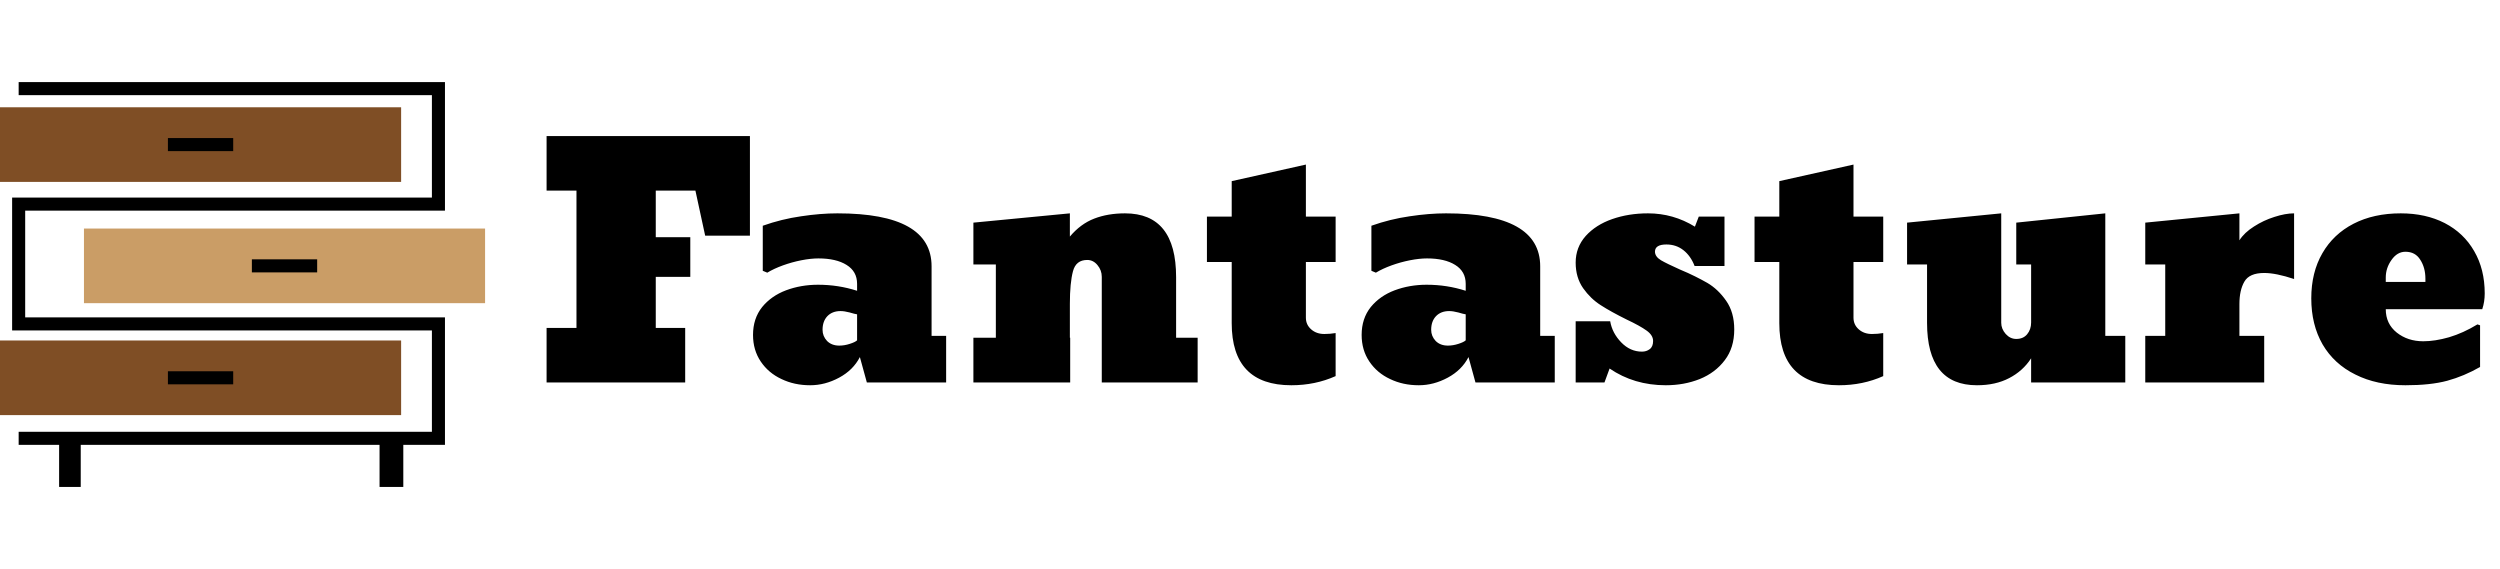 <svg width="268" height="61" viewBox="0 0 268 61" fill="none" xmlns="http://www.w3.org/2000/svg">
<rect y="11.5" width="43" height="8" fill="#7F4E25"/>
<rect y="36.5" width="43" height="8" fill="#7F4E25"/>
<rect x="9" y="24.5" width="43" height="8" fill="#CA9D66"/>
<path d="M2 9.5H47V21.88H2V34.723H47V46.988H42.534M2 46.988H7.038M7.038 46.988V51.5H7.954V46.988M7.038 46.988H7.954M7.954 46.988H41.389M41.389 46.988V51.5H42.534V46.988M41.389 46.988H42.534" stroke="black" stroke-width="1.4"/>
<path d="M18 15.5H25" stroke="black" stroke-width="1.4"/>
<path d="M18 40.5H25" stroke="black" stroke-width="1.4"/>
<path d="M27 28.5H34" stroke="black" stroke-width="1.4"/>
<path d="M73.452 35.156V41H58.594V35.156H61.798V20.431H58.594V14.587H80.392V25.262H75.594L74.548 20.431H70.298V25.428H74V29.678H70.298V35.156H73.452ZM86.85 41.299C85.721 41.299 84.697 41.078 83.778 40.635C82.849 40.203 82.107 39.578 81.554 38.759C81 37.94 80.724 36.988 80.724 35.903C80.724 34.73 81.05 33.734 81.703 32.915C82.356 32.118 83.208 31.52 84.26 31.122C85.322 30.724 86.468 30.524 87.696 30.524C89.146 30.524 90.541 30.74 91.88 31.172V30.425C91.88 29.539 91.504 28.864 90.751 28.399C90.009 27.935 89.002 27.702 87.73 27.702C87.187 27.702 86.579 27.769 85.903 27.901C85.228 28.034 84.57 28.217 83.928 28.449C83.286 28.682 82.727 28.942 82.251 29.23L81.769 29.03V24.199C83.109 23.723 84.476 23.386 85.87 23.186C87.265 22.976 88.565 22.871 89.772 22.871C96.501 22.871 99.865 24.764 99.865 28.549V36.003H101.426V41H92.926L92.179 38.277C91.703 39.207 90.961 39.943 89.954 40.485C88.947 41.028 87.912 41.299 86.85 41.299ZM89.971 37.049C90.336 37.049 90.707 36.988 91.083 36.866C91.47 36.745 91.736 36.617 91.88 36.484V33.695C91.714 33.673 91.448 33.607 91.083 33.496C90.707 33.397 90.38 33.347 90.103 33.347C89.517 33.347 89.046 33.529 88.692 33.895C88.349 34.26 88.178 34.747 88.178 35.355C88.178 35.809 88.338 36.208 88.659 36.551C88.991 36.883 89.428 37.049 89.971 37.049ZM126.079 29.711V36.202H128.387V41H118.11V29.678C118.11 29.202 117.955 28.781 117.646 28.416C117.347 28.051 116.981 27.868 116.55 27.868C115.742 27.868 115.233 28.272 115.022 29.08C114.801 29.91 114.69 31.072 114.69 32.566V36.202H114.724V41H104.348V36.202H106.755V28.35H104.348V23.867L114.69 22.871V25.361C115.454 24.454 116.323 23.812 117.297 23.436C118.271 23.059 119.372 22.871 120.601 22.871C124.253 22.871 126.079 25.151 126.079 29.711ZM138.431 41.299C134.17 41.299 132.039 39.08 132.039 34.642V28.084H129.383V23.22H132.039V19.418L139.991 17.642V23.22H143.179V28.084H139.991V34.06C139.991 34.559 140.179 34.974 140.556 35.306C140.932 35.638 141.402 35.804 141.967 35.804C142.376 35.804 142.78 35.77 143.179 35.704V40.319C141.718 40.972 140.135 41.299 138.431 41.299ZM152.094 41.299C150.965 41.299 149.941 41.078 149.022 40.635C148.093 40.203 147.351 39.578 146.798 38.759C146.244 37.94 145.968 36.988 145.968 35.903C145.968 34.73 146.294 33.734 146.947 32.915C147.6 32.118 148.452 31.52 149.504 31.122C150.566 30.724 151.712 30.524 152.94 30.524C154.39 30.524 155.785 30.74 157.124 31.172V30.425C157.124 29.539 156.748 28.864 155.995 28.399C155.254 27.935 154.246 27.702 152.974 27.702C152.431 27.702 151.823 27.769 151.147 27.901C150.472 28.034 149.814 28.217 149.172 28.449C148.53 28.682 147.971 28.942 147.495 29.23L147.014 29.03V24.199C148.353 23.723 149.72 23.386 151.114 23.186C152.509 22.976 153.809 22.871 155.016 22.871C161.745 22.871 165.109 24.764 165.109 28.549V36.003H166.67V41H158.17L157.423 38.277C156.947 39.207 156.205 39.943 155.198 40.485C154.191 41.028 153.156 41.299 152.094 41.299ZM155.215 37.049C155.58 37.049 155.951 36.988 156.327 36.866C156.715 36.745 156.98 36.617 157.124 36.484V33.695C156.958 33.673 156.692 33.607 156.327 33.496C155.951 33.397 155.624 33.347 155.348 33.347C154.761 33.347 154.291 33.529 153.937 33.895C153.593 34.26 153.422 34.747 153.422 35.355C153.422 35.809 153.582 36.208 153.903 36.551C154.235 36.883 154.673 37.049 155.215 37.049ZM178.573 41.299C176.304 41.299 174.296 40.701 172.547 39.506L171.999 41H168.911V34.442H172.613C172.757 35.283 173.15 36.036 173.792 36.7C174.434 37.364 175.175 37.696 176.017 37.696C176.338 37.696 176.614 37.608 176.847 37.431C177.09 37.254 177.212 36.96 177.212 36.551C177.212 36.141 176.979 35.77 176.515 35.438C176.039 35.095 175.33 34.703 174.39 34.26C173.25 33.695 172.32 33.181 171.601 32.716C170.87 32.251 170.239 31.642 169.708 30.89C169.177 30.126 168.911 29.213 168.911 28.15C168.911 27.055 169.271 26.103 169.99 25.295C170.71 24.498 171.656 23.895 172.829 23.485C174.002 23.076 175.281 22.871 176.664 22.871C178.468 22.871 180.145 23.347 181.694 24.299L182.109 23.22H184.865V28.516H181.661C181.384 27.796 180.986 27.232 180.466 26.822C179.946 26.413 179.337 26.208 178.64 26.208C177.821 26.208 177.411 26.468 177.411 26.988C177.422 27.342 177.638 27.647 178.059 27.901C178.479 28.145 179.16 28.477 180.101 28.898C180.687 29.141 181.224 29.384 181.711 29.628C182.198 29.871 182.635 30.104 183.022 30.325C183.797 30.779 184.472 31.421 185.048 32.251C185.623 33.07 185.911 34.094 185.911 35.322C185.911 36.628 185.574 37.724 184.898 38.609C184.223 39.506 183.327 40.181 182.209 40.635C181.091 41.078 179.879 41.299 178.573 41.299ZM197.134 41.299C192.873 41.299 190.742 39.08 190.742 34.642V28.084H188.086V23.22H190.742V19.418L198.694 17.642V23.22H201.882V28.084H198.694V34.06C198.694 34.559 198.882 34.974 199.259 35.306C199.635 35.638 200.105 35.804 200.67 35.804C201.079 35.804 201.483 35.77 201.882 35.704V40.319C200.421 40.972 198.838 41.299 197.134 41.299ZM211.926 41.299C208.362 41.299 206.58 39.069 206.58 34.608V28.35H204.438V23.867L214.532 22.871V34.608C214.532 35.04 214.693 35.438 215.014 35.804C215.335 36.158 215.711 36.335 216.143 36.335C216.641 36.335 217.028 36.169 217.305 35.837C217.592 35.494 217.736 35.073 217.736 34.575V28.35H216.143V23.867L225.688 22.871V36.003H227.83V41H217.736V38.41C217.15 39.318 216.364 40.026 215.379 40.535C214.405 41.044 213.254 41.299 211.926 41.299ZM242.722 41H229.972V36.003H232.113V28.35H229.972V23.867L240.065 22.871V25.76C240.42 25.206 240.94 24.714 241.626 24.282C242.312 23.84 243.043 23.496 243.817 23.253C244.603 22.998 245.306 22.871 245.926 22.871V29.91C244.631 29.479 243.563 29.263 242.722 29.263C241.659 29.263 240.951 29.573 240.597 30.192C240.243 30.801 240.065 31.604 240.065 32.6V36.003H242.722V41ZM257.862 41.299C255.804 41.299 254.016 40.917 252.5 40.153C250.973 39.401 249.799 38.322 248.98 36.916C248.173 35.51 247.769 33.867 247.769 31.985C247.769 30.126 248.167 28.51 248.964 27.138C249.75 25.776 250.862 24.725 252.301 23.983C253.74 23.242 255.427 22.871 257.364 22.871C259.146 22.871 260.718 23.22 262.079 23.917C263.44 24.625 264.492 25.627 265.233 26.922C265.986 28.217 266.362 29.727 266.362 31.454C266.362 32.052 266.274 32.616 266.097 33.148H255.754C255.754 34.188 256.147 35.023 256.933 35.654C257.718 36.274 258.665 36.584 259.771 36.584C260.613 36.584 261.537 36.44 262.544 36.152C263.551 35.853 264.564 35.394 265.582 34.774L265.864 34.874V39.34C264.724 39.993 263.551 40.485 262.345 40.817C261.149 41.138 259.655 41.299 257.862 41.299ZM255.754 29.744V30.226H260.004V29.877C260.004 29.091 259.821 28.416 259.456 27.852C259.102 27.276 258.571 26.988 257.862 26.988C257.276 26.988 256.778 27.282 256.368 27.868C255.959 28.444 255.754 29.069 255.754 29.744Z" fill="black"/>
</svg>
